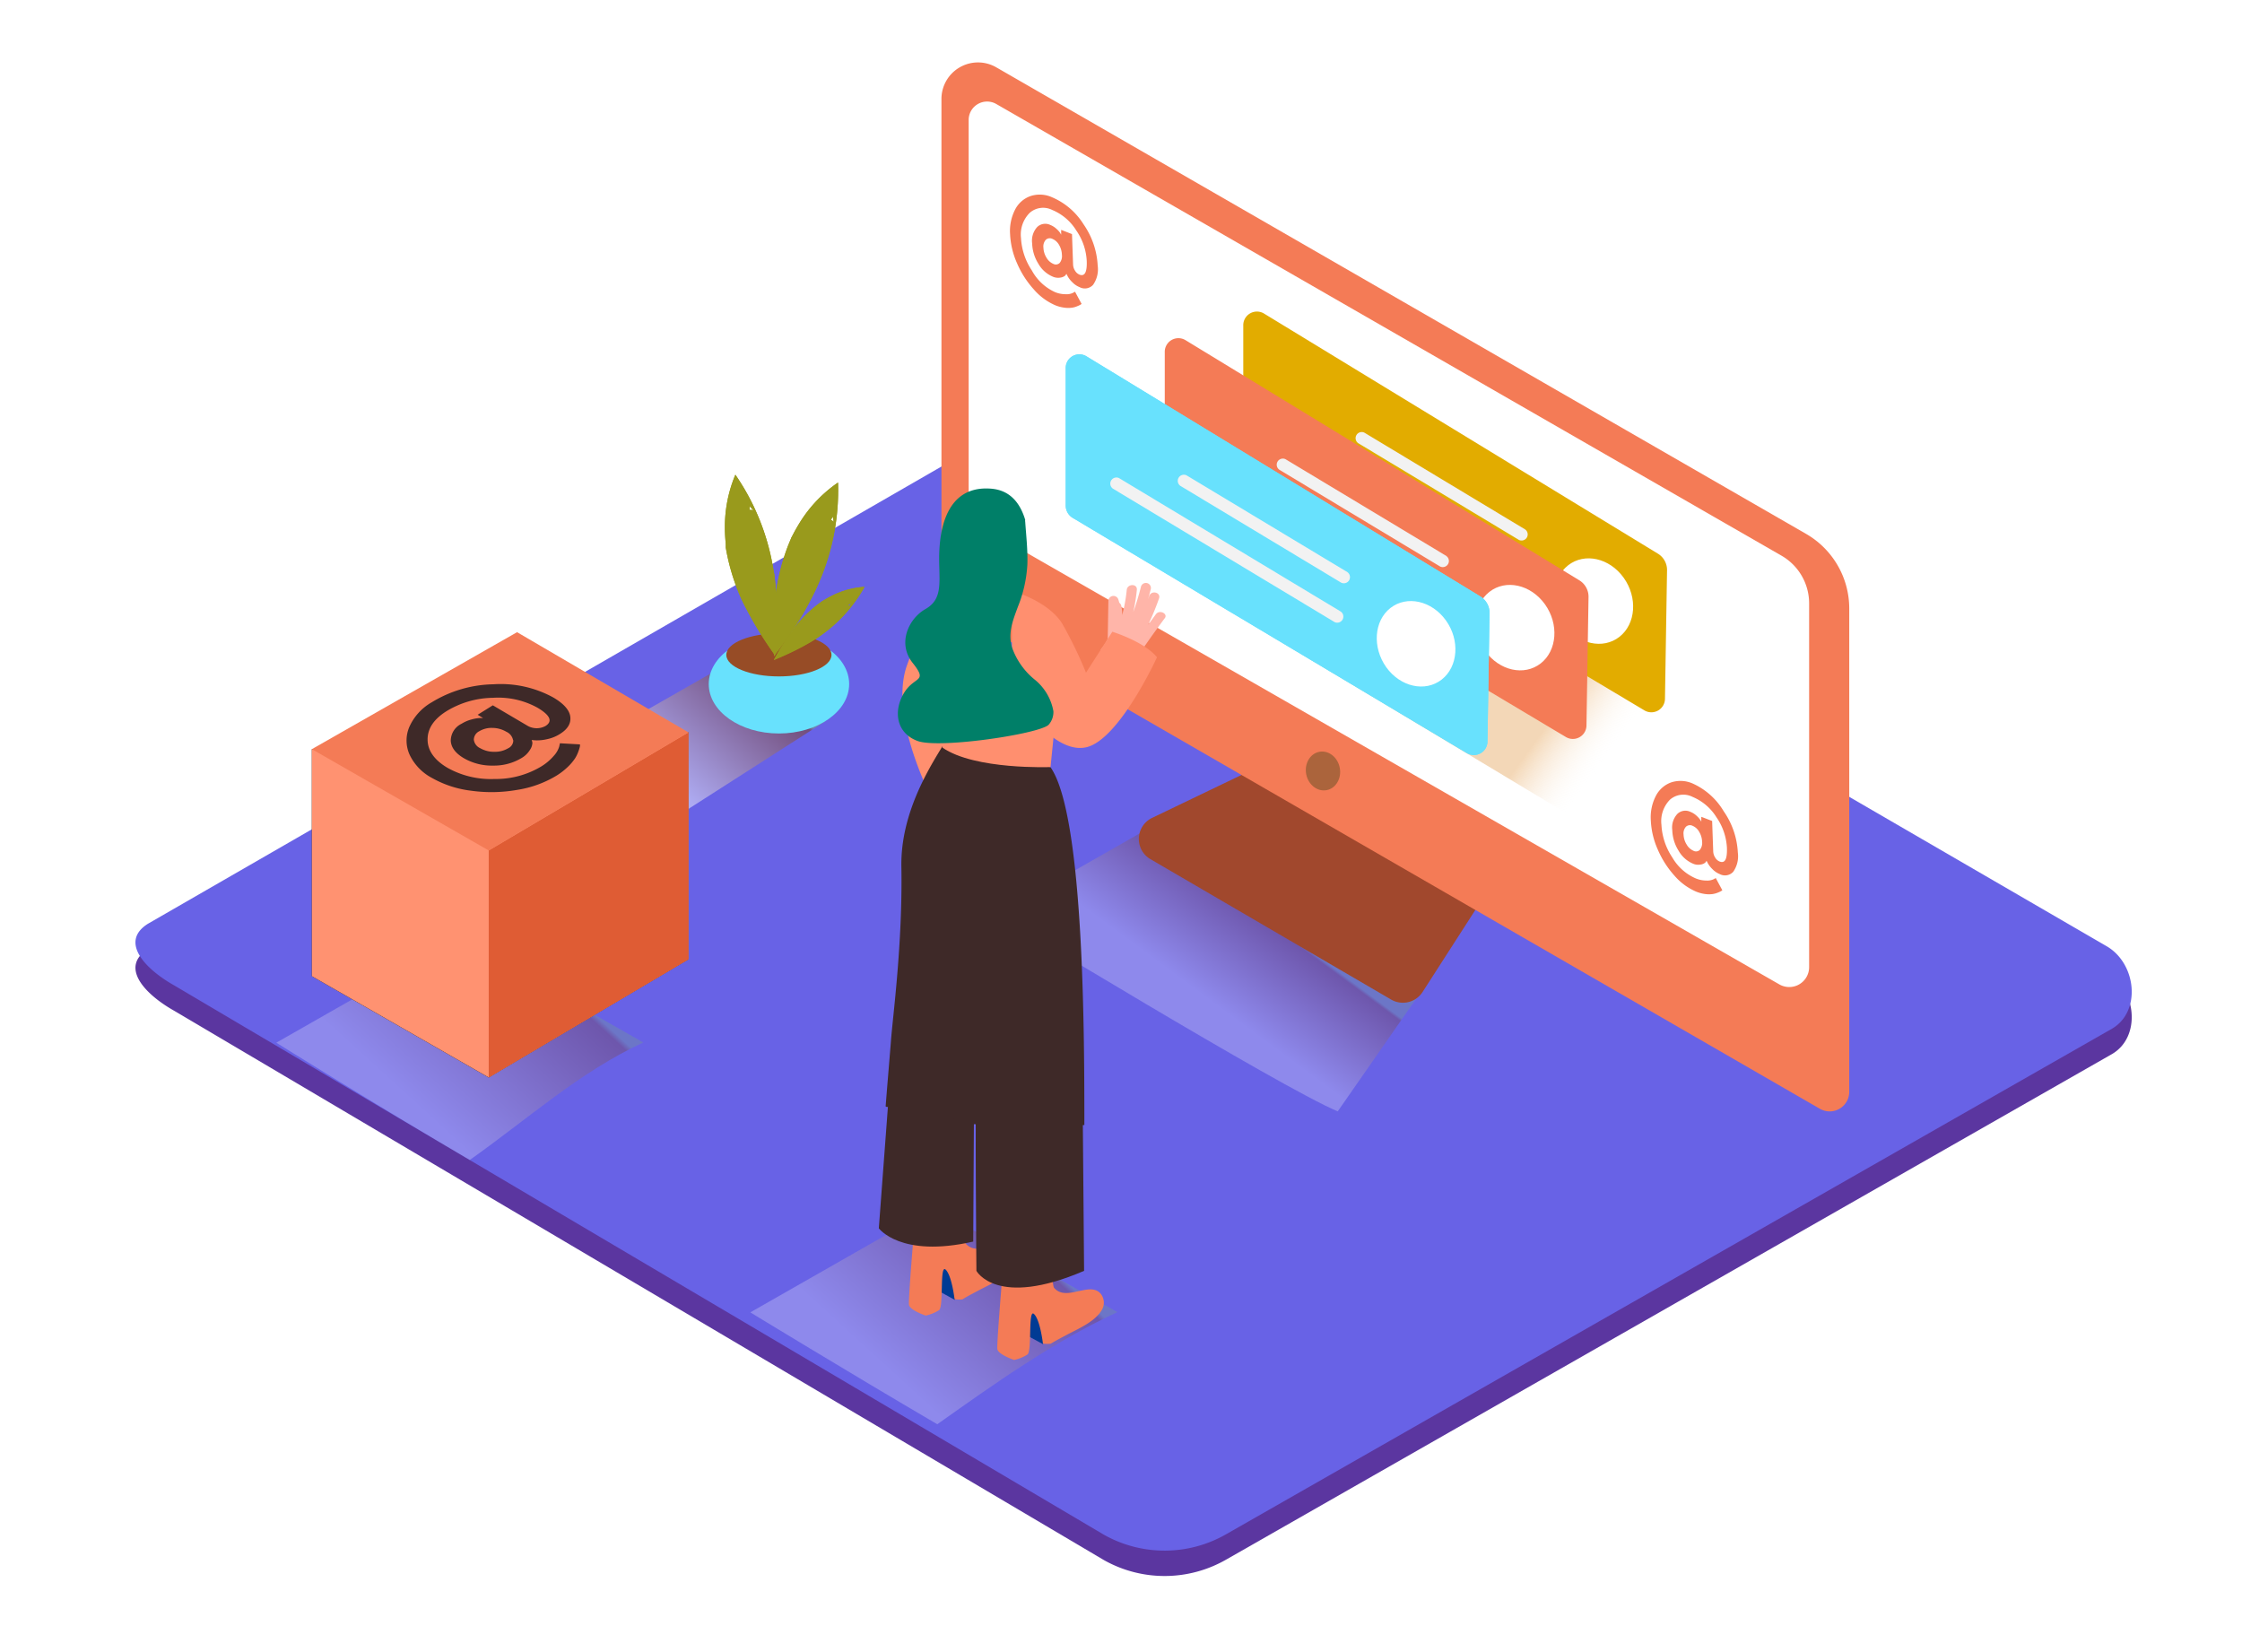 <svg width="266" height="196" xmlns="http://www.w3.org/2000/svg" xmlns:xlink="http://www.w3.org/1999/xlink">
 <defs>
  <filter id="f" filterUnits="objectBoundingBox" height="527.4%" width="491.7%" y="-152.6%" x="-195.8%">
   <feGaussianBlur stdDeviation="25"/>
  </filter>
  <path d="m0,13.878l0,26.935l20.984,12.017l23.694,-14.013l0,-26.934" id="g"/>
  <linearGradient id="a" y2="55.524%" x2="40.788%" y1="36.858%" x1="61.181%">
   <stop offset="0%" stop-color="#78B46A"/>
   <stop offset="3%" stop-color="#7F3500"/>
   <stop offset="100%" stop-color="#FFF"/>
  </linearGradient>
  <linearGradient id="b" y2="62.428%" x2="29.852%" y1="28.582%" x1="82.186%">
   <stop offset="0%" stop-color="#78B46A"/>
   <stop offset="3%" stop-color="#7F3500"/>
   <stop offset="100%" stop-color="#FFF"/>
  </linearGradient>
  <linearGradient id="c" y2="66.572%" x2="21.557%" y1="21.945%" x1="80.66%">
   <stop offset="0%" stop-color="#78B46A"/>
   <stop offset="3%" stop-color="#7F3500"/>
   <stop offset="100%" stop-color="#FFF"/>
  </linearGradient>
  <linearGradient id="d" y2="55.262%" x2="67.462%" y1="60.558%" x1="81.016%">
   <stop offset="0%" stop-opacity="0" stop-color="#FFF"/>
   <stop offset="99%" stop-color="#DC841E"/>
  </linearGradient>
  <linearGradient id="e" y2="62.288%" x2="29.857%" y1="27.602%" x1="82.183%">
   <stop offset="0%" stop-color="#78B46A"/>
   <stop offset="3%" stop-color="#7F3500"/>
   <stop offset="100%" stop-color="#FFF"/>
  </linearGradient>
 </defs>
 <g>
  <title>background</title>
  <rect fill="none" id="canvas_background" height="602" width="802" y="-1" x="-1"/>
 </g>
 <g>
  <title>Layer 1</title>
  <g id="svg_1" fill-rule="evenodd" fill="none">
   <g id="svg_2" fill-rule="nonzero">
    <path id="svg_3" fill="#5B36A0" d="m130.994,185.096l-110.318,-65.176c-3.512,-1.974 -6.523,-5.209 -3.1,-7.331l110.71,-63.789c1.66,-1.03 4.181,-1.705 5.873,-0.72l115.786,67.19c3.512,2.038 4.142,7.717 0.643,9.774l-105.056,59.95a14.67,14.67 0 0 1 -14.538,0.102z"/>
    <path id="svg_4" fill="#6862E6" d="m130.994,182.088l-110.318,-65.178c-3.512,-1.975 -6.523,-5.21 -3.1,-7.332l110.71,-63.788c1.66,-1.029 4.181,-1.704 5.873,-0.72l115.786,67.19c3.512,2.039 4.142,7.717 0.643,9.775l-105.056,59.949a14.67,14.67 0 0 1 -14.538,0.103l0,0.001z"/>
    <path id="svg_5" opacity="0.25" fill="url(#a)" d="m140.09,96.094l-21.768,12.418s33.533,20.457 40.39,23.338l12.537,-18.007"/>
    <path id="svg_6" opacity="0.25" fill="url(#b)" d="m132.57,155.67l-21.774,-12.393l-21.774,12.418s11.34,6.92 22.18,13.274c6.882,-4.868 13.771,-9.788 21.368,-13.3l0,0.001z"/>
    <path id="svg_7" opacity="0.46" fill="url(#c)" d="m85.658,79.142l-13.811,7.878s1.17,7.222 8.028,10.103l18.082,-11.576"/>
    <ellipse id="svg_8" ry="5.865" rx="8.33" cy="81.155" cx="92.418" fill="#68E1FD"/>
    <ellipse id="svg_9" ry="2.553" rx="6.24" cy="77.695" cx="92.412" fill="#974C26"/>
    <path id="svg_10" fill="#999A1C" d="m92.187,73.438c0,-1.151 -0.039,-2.303 -0.129,-3.454c-0.026,-0.3 -0.054,-0.598 -0.084,-0.894l-0.064,-0.585c0,-0.173 -0.09,-0.643 -0.09,-0.598c-0.039,-0.236 -0.08,-0.47 -0.122,-0.7a27.482,27.482 0 0 0 -4.451,-10.888a15.913,15.913 0 0 0 -1.242,6.373c0,0.643 0.051,1.286 0.103,1.89l0,0.38a25.153,25.153 0 0 0 1.158,4.38a21.007,21.007 0 0 0 1.344,3.009a41.327,41.327 0 0 0 1.846,3.183c0.515,0.81 1.004,1.53 1.5,2.219c0.154,-1.434 0.224,-2.875 0.23,-4.315l0.001,0zm-3.274,-12.946a1.035,1.035 0 0 0 0,-0.45c0.158,0.163 0.315,0.33 0.47,0.502a1.428,1.428 0 0 0 -0.477,-0.052l0.007,0z"/>
    <path id="svg_11" fill="#999A1C" d="m94.329,74.325c0.643,-0.97 1.21,-1.93 1.756,-2.977c0.141,-0.266 0.279,-0.532 0.412,-0.798l0.263,-0.534l0.251,-0.553l0.277,-0.643a27.48,27.48 0 0 0 2.142,-11.575a15.918,15.918 0 0 0 -4.503,4.694a23.024,23.024 0 0 0 -0.933,1.647l-0.128,0.237l-0.033,0.103c-0.122,0.29 -0.244,0.58 -0.36,0.875a25.153,25.153 0 0 0 -1.035,3.44a21.005,21.005 0 0 0 -0.496,3.261a38.863,38.863 0 0 0 -0.167,3.672c0,0.958 0,1.833 0.058,2.675c0.855,-1.138 1.717,-2.308 2.496,-3.524zm4.245,-12.662c0.101,-0.113 0.176,-0.247 0.219,-0.393c0.047,0.223 0.088,0.438 0.122,0.644c-0.1,-0.1 -0.215,-0.185 -0.34,-0.251l-0.001,0z"/>
    <path id="svg_12" fill="#999A1C" d="m94.284,77.193c0.647,-0.321 1.29,-0.668 1.93,-1.041l0.482,-0.296l0.315,-0.2l0.309,-0.218l0.36,-0.264a17.288,17.288 0 0 0 4.889,-5.55a10.017,10.017 0 0 0 -3.937,1.087c-0.354,0.18 -0.695,0.38 -1.036,0.585l-0.147,0.09l-0.052,0.045l-0.476,0.354c-0.593,0.467 -1.152,0.977 -1.672,1.524c-0.481,0.498 -0.922,1.034 -1.32,1.601a41.869,41.869 0 0 0 -1.286,1.93c-0.308,0.514 -0.585,0.996 -0.83,1.466c0.83,-0.347 1.66,-0.708 2.47,-1.113l0.001,0zm6.38,-5.466a0.643,0.643 0 0 0 0.245,-0.141a6.569,6.569 0 0 1 -0.154,0.405a0.9,0.9 0 0 0 -0.09,-0.257l0,-0.007l-0.001,0zm-8.477,1.711c0,-1.151 -0.039,-2.303 -0.129,-3.454c-0.026,-0.3 -0.054,-0.598 -0.084,-0.894l-0.064,-0.585c0,-0.173 -0.09,-0.643 -0.09,-0.598c-0.039,-0.236 -0.08,-0.47 -0.122,-0.7a27.482,27.482 0 0 0 -4.451,-10.888a15.913,15.913 0 0 0 -1.242,6.373c0,0.643 0.051,1.286 0.103,1.89l0,0.38a25.153,25.153 0 0 0 1.158,4.38a21.007,21.007 0 0 0 1.344,3.009a41.327,41.327 0 0 0 1.846,3.183c0.515,0.81 1.004,1.53 1.5,2.219c0.154,-1.434 0.224,-2.875 0.23,-4.315l0.001,0zm-3.274,-12.946a1.035,1.035 0 0 0 0,-0.45c0.158,0.163 0.315,0.33 0.47,0.502a1.428,1.428 0 0 0 -0.477,-0.052l0.007,0z"/>
    <path id="svg_13" fill="#999A1C" d="m94.329,74.325c0.643,-0.97 1.21,-1.93 1.756,-2.977c0.141,-0.266 0.279,-0.532 0.412,-0.798l0.263,-0.534l0.251,-0.553l0.277,-0.643a27.48,27.48 0 0 0 2.142,-11.575a15.918,15.918 0 0 0 -4.503,4.694a23.024,23.024 0 0 0 -0.933,1.647l-0.128,0.237l-0.033,0.103c-0.122,0.29 -0.244,0.58 -0.36,0.875a25.153,25.153 0 0 0 -1.035,3.44a21.005,21.005 0 0 0 -0.496,3.261a38.863,38.863 0 0 0 -0.167,3.672c0,0.958 0,1.833 0.058,2.675c0.855,-1.138 1.717,-2.308 2.496,-3.524zm4.245,-12.662c0.101,-0.113 0.176,-0.247 0.219,-0.393c0.047,0.223 0.088,0.438 0.122,0.644c-0.1,-0.1 -0.215,-0.185 -0.34,-0.251l-0.001,0z"/>
    <path id="svg_14" fill="#999A1C" d="m94.284,77.193c0.647,-0.321 1.29,-0.668 1.93,-1.041l0.482,-0.296l0.315,-0.2l0.309,-0.218l0.36,-0.264a17.288,17.288 0 0 0 4.889,-5.55a10.017,10.017 0 0 0 -3.937,1.087c-0.354,0.18 -0.695,0.38 -1.036,0.585l-0.147,0.09l-0.052,0.045l-0.476,0.354c-0.593,0.467 -1.152,0.977 -1.672,1.524c-0.481,0.498 -0.922,1.034 -1.32,1.601a41.869,41.869 0 0 0 -1.286,1.93c-0.308,0.514 -0.585,0.996 -0.83,1.466c0.83,-0.347 1.66,-0.708 2.47,-1.113l0.001,0zm6.38,-5.466a0.643,0.643 0 0 0 0.245,-0.141a6.569,6.569 0 0 1 -0.154,0.405a0.9,0.9 0 0 0 -0.09,-0.257l0,-0.007l-0.001,0z"/>
    <path id="svg_15" fill="#A1482D" d="m148.735,91.245l-12.048,5.788a2.772,2.772 0 0 0 -0.193,4.894l28.554,16.656a2.773,2.773 0 0 0 3.731,-0.894l6.94,-10.791"/>
    <path id="svg_16" fill="#F47B56" d="m214.264,63.328l-96.07,-55.344a4.336,4.336 0 0 0 -6.497,3.756l0,57.575c0,1.287 0.686,2.476 1.8,3.12l102.42,59.106a2.323,2.323 0 0 0 3.486,-2.013l0,-57.338a10.225,10.225 0 0 0 -5.14,-8.862l0.001,0z"/>
    <path id="svg_17" fill="#FFF" d="m118.2,12.338l93.169,53.588a6.533,6.533 0 0 1 3.274,5.66l0,43.157a2.36,2.36 0 0 1 -3.531,2.045l-95.016,-54.482a2.328,2.328 0 0 1 -1.17,-2.02l0,-46.051a2.186,2.186 0 0 1 3.274,-1.897z"/>
    <ellipse id="svg_18" ry="2.315" rx="2.026" cy="91.467" cx="156.964" transform="rotate(-10.9 156.964,91.467) " fill="#AB643C"/>
    <path id="svg_19" d="m143.242,70.891l43.297,26.007l21.389,-12.431l-38.216,-22.238" opacity="0.32" fill="url(#d)"/>
    <path id="svg_20" fill="#E2AC00" d="m196.748,65.714l-46.81,-28.534a1.621,1.621 0 0 0 -2.431,1.46l0,16.257a1.704,1.704 0 0 0 0.817,1.467l46.803,27.93a1.615,1.615 0 0 0 2.412,-1.41l0.244,-15.157a2.276,2.276 0 0 0 -1.035,-2.013z"/>
    <path id="svg_21" fill="#FFF" d="m185.549,74.08c1.679,2.348 4.631,3.004 6.587,1.473c1.955,-1.53 2.18,-4.675 0.501,-7.016c-1.679,-2.34 -4.631,-3.003 -6.587,-1.472c-1.955,1.53 -2.18,4.669 -0.501,7.016l0,-0.001z"/>
    <path id="svg_22" fill="#F2F2F2" d="m180.956,62.814l-19.092,-11.492a0.727,0.727 0 0 0 -0.733,1.247l19.092,11.492a0.727,0.727 0 0 0 0.733,-1.247zm-0.785,4.669l-26.315,-15.84a0.727,0.727 0 0 0 -0.702,1.248l26.284,15.846a0.727,0.727 0 0 0 0.733,-1.248l0,-0.006z"/>
    <path id="svg_23" fill="#F47B56" d="m187.408,68.865l-46.784,-28.527a1.621,1.621 0 0 0 -2.432,1.46l0,16.25c-0.007,0.6 0.3,1.159 0.81,1.473l46.804,27.93a1.615,1.615 0 0 0 2.419,-1.44l0.244,-15.159a2.276,2.276 0 0 0 -1.061,-1.987z"/>
    <path id="svg_24" fill="#FFF" d="m176.209,77.232c1.679,2.347 4.631,3.003 6.587,1.473c1.955,-1.53 2.18,-4.676 0.501,-7.017c-1.679,-2.34 -4.631,-3.003 -6.587,-1.472c-1.955,1.53 -2.18,4.669 -0.501,7.016z"/>
    <path id="svg_25" fill="#F2F2F2" d="m171.616,65.965l-19.106,-11.492a0.727,0.727 0 0 0 -0.733,1.248l19.092,11.492a0.727,0.727 0 0 0 0.733,-1.248l0.013,0l0.001,0zm-0.791,4.701l-26.31,-15.865a0.727,0.727 0 0 0 -0.733,1.248l26.316,15.839a0.727,0.727 0 0 0 0.733,-1.248l-0.006,0.026z"/>
    <path id="svg_26" fill="#68E1FD" d="m175.668,70.782l-46.796,-28.528a1.621,1.621 0 0 0 -2.432,1.46l0,16.251a1.704,1.704 0 0 0 0.817,1.466l46.803,27.93a1.615,1.615 0 0 0 2.419,-1.44l0.244,-15.159c0.021,-0.8 -0.38,-1.551 -1.055,-1.98z"/>
    <path id="svg_27" fill="#68E1FD" d="m175.668,70.782l-46.796,-28.528a1.621,1.621 0 0 0 -2.432,1.46l0,16.251a1.704,1.704 0 0 0 0.817,1.466l46.803,27.93a1.615,1.615 0 0 0 2.419,-1.44l0.244,-15.159c0.021,-0.8 -0.38,-1.551 -1.055,-1.98z"/>
    <path id="svg_28" fill="#FFF" d="m164.463,79.148c1.679,2.348 4.631,3.004 6.587,1.473c1.955,-1.53 2.18,-4.675 0.501,-7.016c-1.678,-2.34 -4.631,-3.003 -6.586,-1.473c-1.956,1.53 -2.162,4.67 -0.502,7.016z"/>
    <path id="svg_29" fill="#F2F2F2" d="m159.87,67.881l-19.098,-11.491a0.727,0.727 0 0 0 -0.734,1.248l19.092,11.492a0.727,0.727 0 0 0 0.734,-1.248l0.006,0l0,-0.001zm-0.791,4.676l-26.316,-15.84a0.727,0.727 0 0 0 -0.733,1.248l26.315,15.84a0.727,0.727 0 0 0 0.734,-1.248z"/>
    <path id="svg_30" fill="#FF8F6F" d="m114.25,69.187a22.765,22.765 0 0 0 -6.632,9.717c-2.328,6.43 3.493,16.939 3.493,16.939l9.057,-7.17"/>
    <path id="svg_31" fill="#003B94" d="m113.273,154.21l-2.458,-1.357l0.644,-3.511s3.66,0.347 3.981,1.646"/>
    <path id="svg_32" fill="#F47B56" d="m114.173,154.158c0.553,-0.34 1.132,-0.643 1.705,-0.945c1.421,-0.778 3.473,-1.582 4.348,-3.042a1.697,1.697 0 0 0 -0.116,-1.929c-1.286,-1.556 -4.104,1.003 -5.544,-0.72c-0.283,-0.341 -0.419,-5.75 -0.419,-5.75l-5.48,1.48s-0.926,10.868 -0.823,11.537c0.102,0.668 1.987,1.286 1.987,1.286a4.857,4.857 0 0 0 1.583,-0.643c0.572,-0.418 0.051,-5.518 0.784,-4.804c0.734,0.714 1.055,3.505 1.055,3.505c0.305,0.046 0.614,0.054 0.92,0.025z"/>
    <path id="svg_33" fill="#003B94" d="m123.738,159.464l-2.457,-1.338l0.643,-3.511s3.66,0.347 3.982,1.646"/>
    <path id="svg_34" fill="#F47B56" d="m124.665,159.412c0.553,-0.34 1.132,-0.643 1.704,-0.945c1.422,-0.778 3.474,-1.582 4.349,-3.042a1.697,1.697 0 0 0 -0.116,-1.929c-1.287,-1.556 -4.104,1.003 -5.545,-0.72c-0.283,-0.341 -0.418,-5.75 -0.418,-5.75l-5.48,1.48s-0.933,10.906 -0.83,11.55c0.102,0.643 1.987,1.286 1.987,1.286a4.857,4.857 0 0 0 1.583,-0.643c0.572,-0.418 0.051,-5.518 0.784,-4.804c0.734,0.714 1.055,3.505 1.055,3.505c0.307,0.042 0.619,0.046 0.927,0.012z"/>
    <path id="svg_35" fill="#3E2928" d="m105.882,124.133l-1.615,21.588s2.573,3.55 11.2,1.576l0.083,-14.553m0.296,-4.334c-0.187,1.858 0,22.36 0,22.36s2.386,4.462 12.775,0l-0.148,-17.422"/>
    <path id="svg_36" fill="#3E2928" d="m105.078,131.264c0.707,0.49 0.952,-2.025 1.691,-1.594a42.094,42.094 0 0 0 8.517,3.755l0.064,0a0.586,0.586 0 0 1 0.792,0.29c1.834,0.547 3.7,0.976 5.59,1.286c2.424,0.386 4.431,-1.409 6.92,-1.53c0,-9.531 0.046,-36.657 -4.013,-42.445l-12.01,-4.038c-0.058,0.99 -5.828,7.678 -5.686,15.833c0.16,9.19 -1.036,17.858 -1.242,20.733c-0.032,0.489 -0.598,7.19 -0.623,7.71z"/>
    <path id="svg_37" fill="#FF8F6F" d="m125.745,80.068l-1.106,10.933s-8.96,0.36 -12.82,-2.303l0,-9.273"/>
    <path id="svg_38" fill="#FFB5A9" d="m137.137,72.872l-0.913,1.247a30.002,30.002 0 0 0 1.286,-3.119c0.258,-0.726 -0.907,-1.016 -1.164,-0.289l-0.135,0.373c0.112,-0.386 0.217,-0.774 0.315,-1.164a0.6,0.6 0 1 0 -1.164,-0.29a31.17,31.17 0 0 1 -0.907,2.985a21.3,21.3 0 0 0 0.425,-2.637c0.077,-0.765 -1.126,-0.733 -1.197,0c-0.1,1.01 -0.28,2.01 -0.54,2.99a5.57,5.57 0 0 0 -0.097,-1.029a0.604,0.604 0 0 0 -0.25,-0.43a4.653,4.653 0 0 0 -0.116,-0.4a0.605,0.605 0 0 0 -1.178,0.18l-0.077,4.502c-0.218,0.467 -0.501,0.9 -0.842,1.287c0.578,0.4 1.137,0.83 1.672,1.286c0.478,0.403 0.933,0.833 1.364,1.286c0.386,-0.48 0.757,-0.969 1.113,-1.466a0.643,0.643 0 0 0 0.115,-0.129a128.076,128.076 0 0 1 3.32,-4.682c0.476,-0.527 -0.573,-1.112 -1.03,-0.501z"/>
    <path id="svg_39" fill="#FF8F6F" d="m120.059,70.1s4.233,1.138 5.95,3.859a48.38,48.38 0 0 1 2.837,5.845l3.126,-4.855s3.795,1.164 5.3,3.029c0,0 -4.502,9.84 -8.426,10.682c-3.924,0.842 -8.092,-5.775 -8.092,-5.775s-0.862,2.765 -0.695,-0.187"/>
    <path id="svg_40" fill="#007F68" d="m122.748,80.615a8.572,8.572 0 0 1 -2.683,-3.82c-0.508,-1.73 0.129,-3.248 0.72,-4.856a15.643,15.643 0 0 0 1.107,-4.997c0.052,-1.684 -0.141,-3.37 -0.257,-5.048a0.489,0.489 0 0 1 0,-0.218c-0.566,-1.898 -1.724,-3.505 -4.008,-3.698c-5.911,-0.502 -6.246,6.045 -6.2,8.707c0.044,2.663 0.328,4.463 -1.634,5.576c-1.962,1.112 -3.378,4.032 -1.506,6.392c1.872,2.36 0.193,1.499 -1.055,3.595c-1.247,2.097 -0.926,4.714 1.634,5.66c2.56,0.945 14.46,-0.83 15.554,-1.93a2.27,2.27 0 0 0 0.56,-1.608a6.238,6.238 0 0 0 -2.232,-3.755z"/>
    <path id="svg_41" fill="#F47B56" d="m128.563,26.62a9.42,9.42 0 0 1 1.672,4.888a3.215,3.215 0 0 1 -0.547,2.283a1.319,1.319 0 0 1 -1.595,0.277a2.464,2.464 0 0 1 -0.862,-0.58a3.003,3.003 0 0 1 -0.553,-0.7l-0.154,-0.302c-0.042,0.079 -0.094,0.152 -0.155,0.218c-0.153,0.12 -0.335,0.197 -0.527,0.225c-0.322,0.06 -0.654,0.02 -0.952,-0.115a3.57,3.57 0 0 1 -1.686,-1.512a4.854,4.854 0 0 1 -0.746,-2.437c-0.095,-0.7 0.124,-1.406 0.598,-1.93a1.377,1.377 0 0 1 1.564,-0.244c0.258,0.103 0.495,0.251 0.7,0.438c0.176,0.149 0.332,0.32 0.464,0.508l0.116,0.206l0,-0.573l1.286,0.502l0.129,3.614c0.009,0.259 0.089,0.51 0.231,0.727c0.121,0.209 0.306,0.373 0.528,0.47c0.622,0.244 0.909,-0.292 0.862,-1.609a6.957,6.957 0 0 0 -1.242,-3.633a6.091,6.091 0 0 0 -2.85,-2.43a2.4,2.4 0 0 0 -2.675,0.34a3.633,3.633 0 0 0 -1.036,2.971a7.664,7.664 0 0 0 1.287,3.859a5.93,5.93 0 0 0 2.746,2.572c0.408,0.17 0.845,0.255 1.287,0.25c0.287,0.02 0.575,-0.033 0.836,-0.154l0.257,-0.141l0.779,1.447l-0.129,0.09c-0.122,0.068 -0.249,0.129 -0.38,0.18c-0.205,0.089 -0.421,0.15 -0.643,0.18a3.217,3.217 0 0 1 -0.855,0a4.31,4.31 0 0 1 -1.087,-0.277a7.076,7.076 0 0 1 -2.573,-1.89a11.209,11.209 0 0 1 -1.994,-3.113a9.529,9.529 0 0 1 -0.824,-3.453a5.542,5.542 0 0 1 0.592,-2.9a3.267,3.267 0 0 1 1.827,-1.608a3.52,3.52 0 0 1 2.534,0.128a8.175,8.175 0 0 1 3.77,3.229l0,-0.001zm-2.837,4.573c0.211,-0.27 0.306,-0.612 0.264,-0.952a2.456,2.456 0 0 0 -0.341,-1.19a1.634,1.634 0 0 0 -0.779,-0.707a0.701,0.701 0 0 0 -0.79,0.103a1.177,1.177 0 0 0 -0.284,0.933c0.015,0.424 0.141,0.836 0.367,1.196c0.185,0.326 0.472,0.584 0.817,0.733c0.247,0.127 0.548,0.08 0.746,-0.116m78.786,65.062a9.388,9.388 0 0 1 1.672,4.887a3.215,3.215 0 0 1 -0.546,2.283a1.325,1.325 0 0 1 -1.596,0.277a2.534,2.534 0 0 1 -0.862,-0.58a3.113,3.113 0 0 1 -0.553,-0.7l-0.154,-0.302a1.248,1.248 0 0 1 -0.155,0.218c-0.152,0.12 -0.334,0.199 -0.527,0.225c-0.319,0.064 -0.65,0.026 -0.946,-0.109a3.57,3.57 0 0 1 -1.685,-1.518a4.835,4.835 0 0 1 -0.753,-2.443c-0.099,-0.7 0.12,-1.408 0.599,-1.93a1.37,1.37 0 0 1 1.556,-0.244c0.258,0.102 0.496,0.25 0.701,0.437c0.176,0.152 0.331,0.325 0.464,0.515l0.122,0.205l0,-0.572l1.286,0.495l0.129,3.614c0.011,0.259 0.091,0.51 0.231,0.727c0.121,0.21 0.306,0.374 0.528,0.47c0.643,0.244 0.907,-0.29 0.868,-1.608a6.99,6.99 0 0 0 -1.241,-3.64a6.104,6.104 0 0 0 -2.843,-2.424a2.406,2.406 0 0 0 -2.676,0.334a3.633,3.633 0 0 0 -1.01,2.99a7.639,7.639 0 0 0 1.286,3.859a5.956,5.956 0 0 0 2.78,2.489c0.407,0.17 0.844,0.257 1.286,0.257c0.287,0.017 0.574,-0.036 0.836,-0.155l0.257,-0.141l0.779,1.447l-0.13,0.09c-0.121,0.069 -0.248,0.129 -0.379,0.18a2.83,2.83 0 0 1 -0.643,0.18a3.281,3.281 0 0 1 -0.862,0a4.298,4.298 0 0 1 -1.08,-0.283a7.076,7.076 0 0 1 -2.573,-1.884a11.234,11.234 0 0 1 -1.995,-3.12a9.51,9.51 0 0 1 -0.823,-3.452a5.51,5.51 0 0 1 0.592,-2.894a3.293,3.293 0 0 1 1.827,-1.615a3.564,3.564 0 0 1 2.54,0.13a8.188,8.188 0 0 1 3.693,3.305zm-2.837,4.572c0.213,-0.269 0.31,-0.611 0.27,-0.952a2.437,2.437 0 0 0 -0.347,-1.19a1.608,1.608 0 0 0 -0.772,-0.707a0.701,0.701 0 0 0 -0.791,0.097a1.164,1.164 0 0 0 -0.29,0.932c0.015,0.422 0.142,0.833 0.367,1.19c0.185,0.328 0.472,0.588 0.817,0.74a0.643,0.643 0 0 0 0.746,-0.11"/>
    <path id="svg_42" opacity="0.25" fill="url(#e)" d="m76.324,123.676l-21.774,-12.386l-21.768,12.412s12.113,7.562 22.951,13.916c6.883,-4.862 13,-10.424 20.591,-13.942z"/>
   </g>
   <g id="svg_43">
    <use id="svg_44" x="37" y="75" xlink:href="#g" filter="url(#f)" fill="#000"/>
    <use id="svg_45" x="37" y="75" xlink:href="#g" fill="#FF9271"/>
   </g>
   <path id="svg_46" d="m57.984,100.896l0,26.935l23.694,-14.013l0,-26.935l-23.694,14.013z" fill-rule="nonzero" fill="#DF5C34"/>
   <path id="svg_47" d="m37,88.878l24.347,-13.878l20.33,11.883l-23.693,14.013l-20.984,-12.018z" fill-rule="nonzero" fill="#F47B56"/>
   <path id="svg_48" fill-rule="nonzero" fill="#3E2928" d="m58.541,81.182a12.971,12.971 0 0 1 7.104,1.565c1.243,0.731 1.922,1.494 2.018,2.29c0.096,0.795 -0.314,1.487 -1.281,2.07a4.557,4.557 0 0 1 -1.493,0.59c-0.434,0.103 -0.88,0.149 -1.326,0.135l-0.487,-0.038c0.046,0.109 0.076,0.223 0.09,0.34a1.566,1.566 0 0 1 -0.256,0.776c-0.254,0.43 -0.616,0.786 -1.05,1.032a6.316,6.316 0 0 1 -3.35,0.885a6.623,6.623 0 0 1 -3.479,-0.878c-0.999,-0.59 -1.511,-1.283 -1.55,-2.078a2.245,2.245 0 0 1 1.281,-2.007a4.244,4.244 0 0 1 1.179,-0.507a4.588,4.588 0 0 1 1.018,-0.173l0.353,0l-0.641,-0.385l1.8,-1.122l4.17,2.456a2.188,2.188 0 0 0 2.075,0c0.884,-0.551 0.568,-1.276 -0.948,-2.174a9.63,9.63 0 0 0 -5.278,-1.174a10.835,10.835 0 0 0 -5.509,1.584c-1.511,0.945 -2.26,2.072 -2.248,3.38c0,1.283 0.8,2.424 2.357,3.341c1.7,0.95 3.629,1.41 5.573,1.328a10.463,10.463 0 0 0 5.509,-1.462a6.177,6.177 0 0 0 1.53,-1.283c0.293,-0.31 0.512,-0.683 0.641,-1.09l0.09,-0.404l2.376,0.134c0.004,0.073 0.004,0.146 0,0.219c-0.043,0.196 -0.101,0.389 -0.173,0.577c-0.103,0.3 -0.24,0.59 -0.41,0.859c-0.244,0.364 -0.527,0.7 -0.845,1c-0.42,0.405 -0.88,0.762 -1.377,1.065a12.801,12.801 0 0 1 -4.663,1.68a17.588,17.588 0 0 1 -5.439,0.096a12.448,12.448 0 0 1 -4.67,-1.526a6.064,6.064 0 0 1 -2.651,-2.783a4.096,4.096 0 0 1 0,-3.296a6.346,6.346 0 0 1 2.633,-2.88a14.483,14.483 0 0 1 7.327,-2.142zm2.332,6.631a1.372,1.372 0 0 0 -0.8,-1a3.29,3.29 0 0 0 -1.666,-0.455a2.81,2.81 0 0 0 -1.55,0.397c-0.384,0.187 -0.631,0.573 -0.64,1c0.058,0.445 0.345,0.827 0.755,1.007a3.27,3.27 0 0 0 1.697,0.43a3.046,3.046 0 0 0 1.627,-0.423c0.373,-0.17 0.61,-0.546 0.603,-0.956"/>
  </g>
 </g>
</svg>